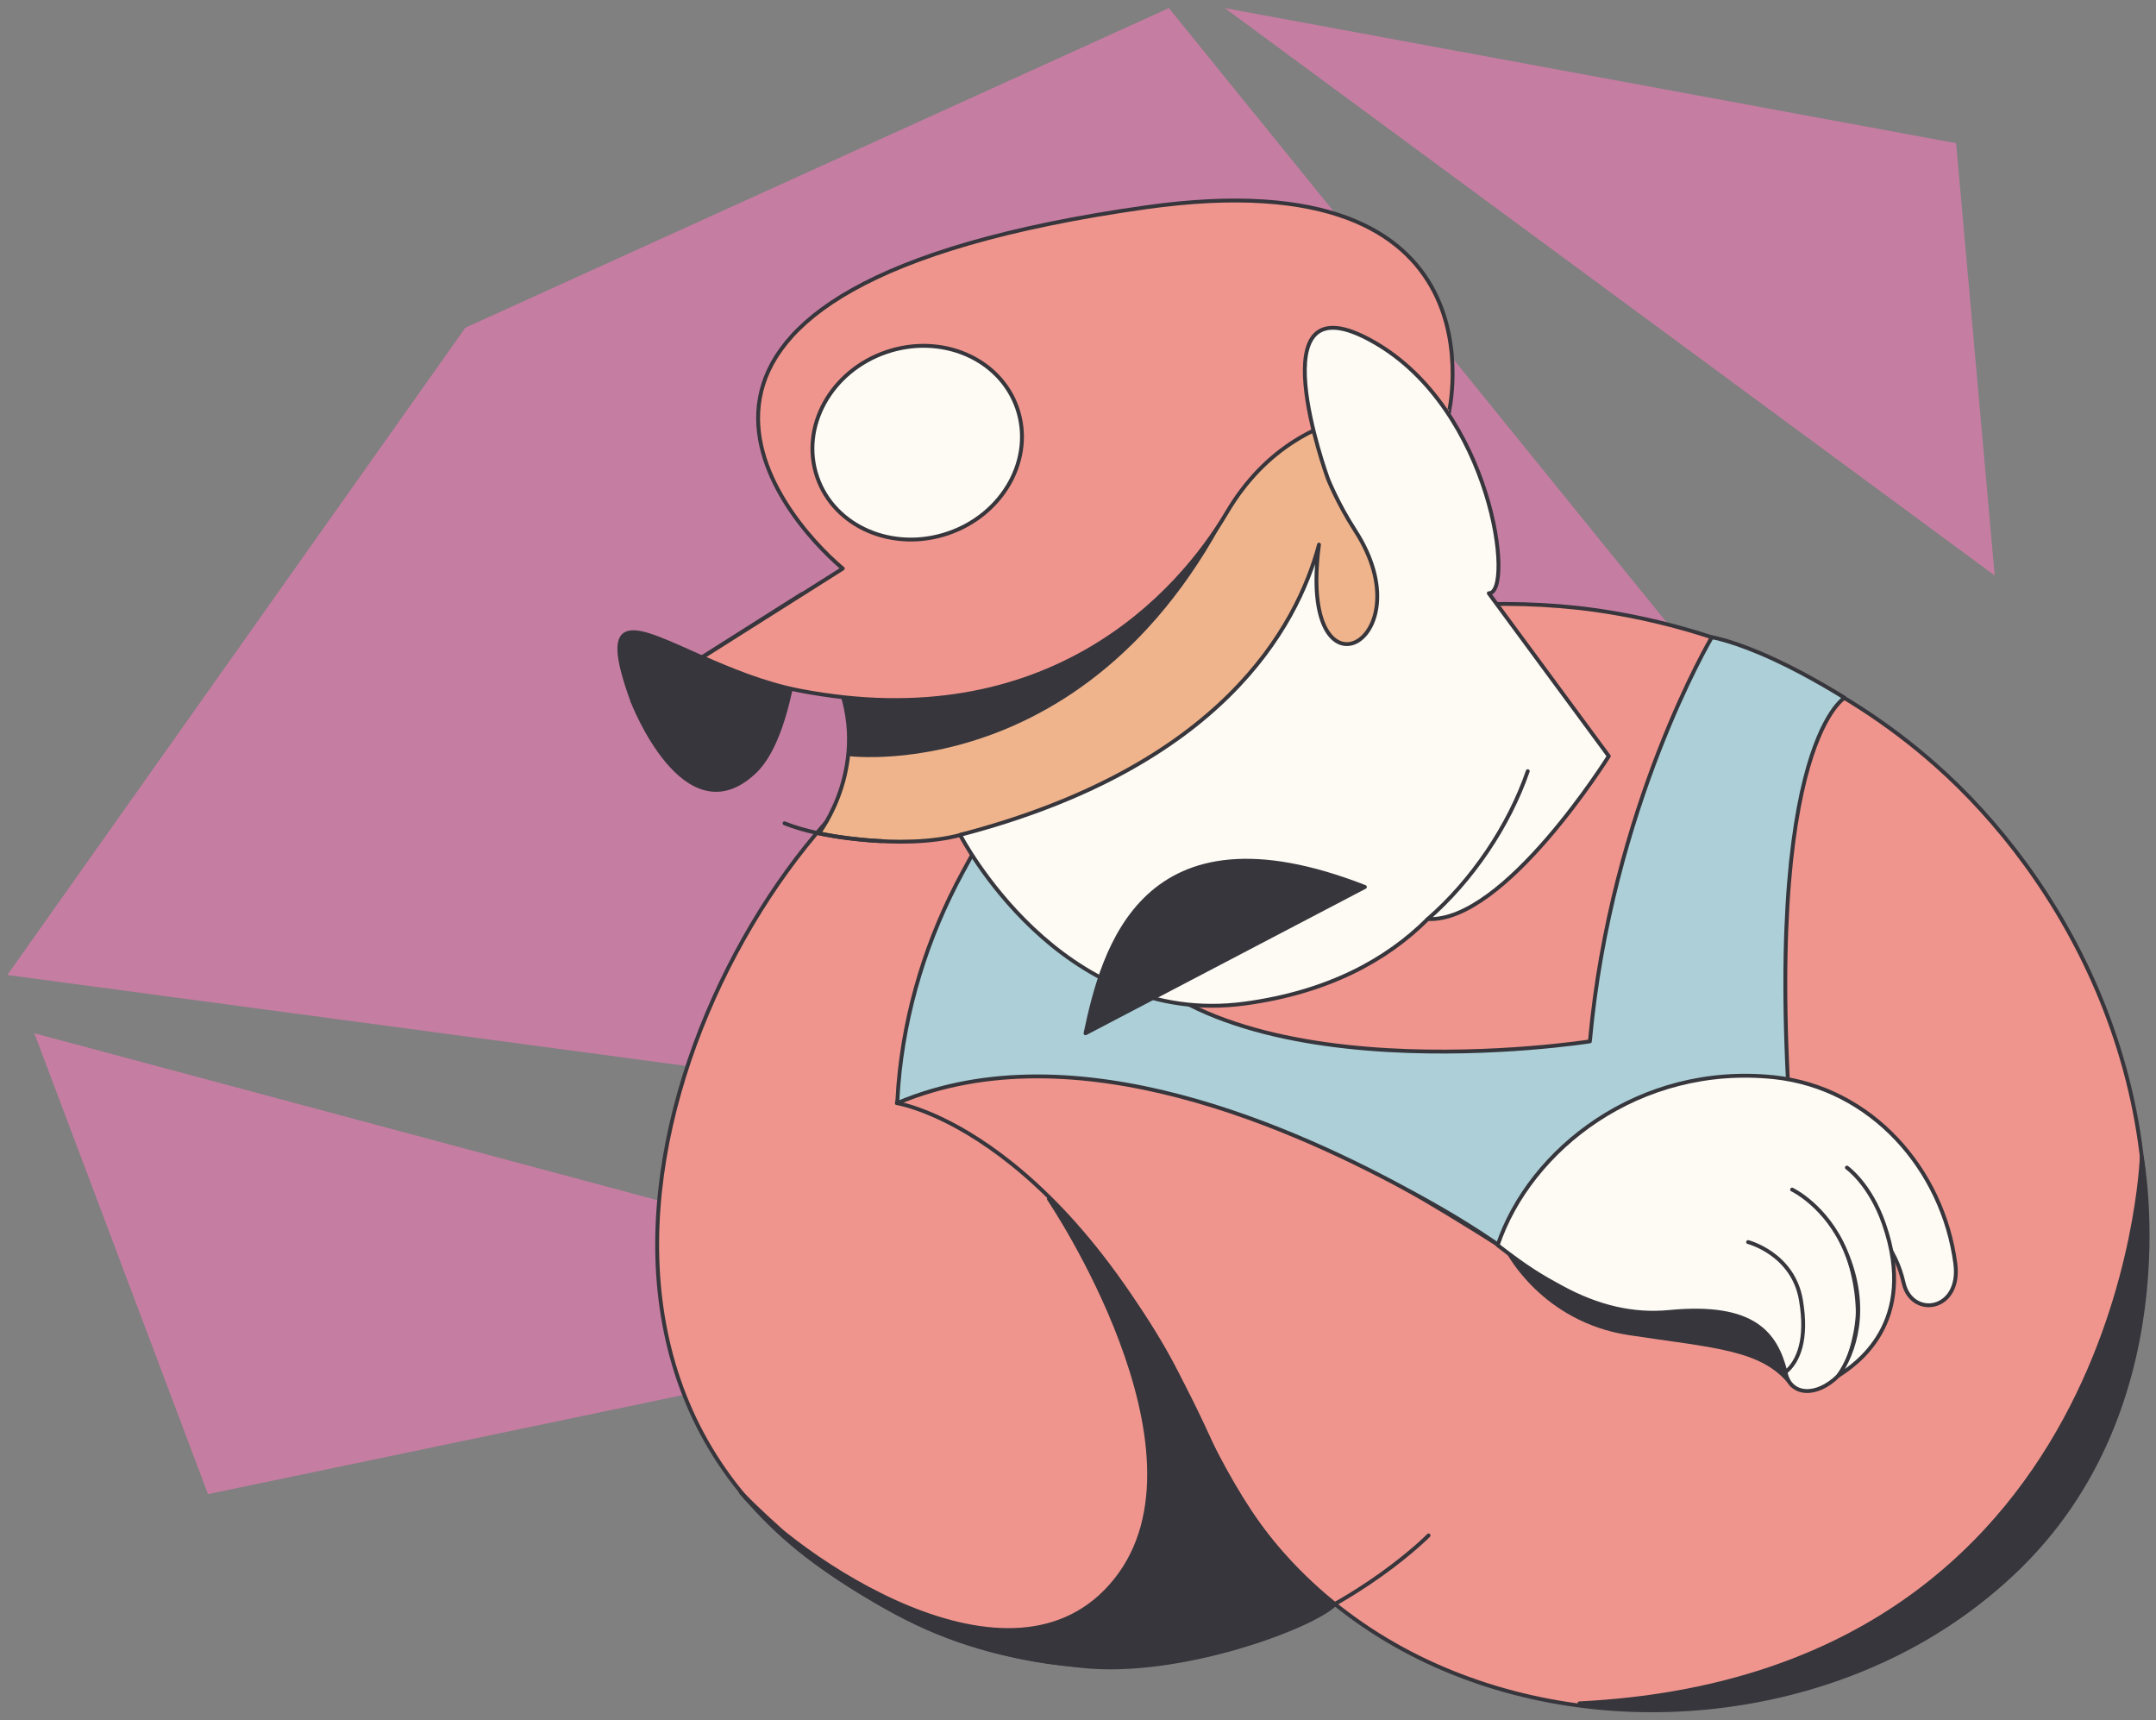 <?xml version="1.0" encoding="utf-8"?>
<!-- Generator: Adobe Illustrator 27.0.0, SVG Export Plug-In . SVG Version: 6.00 Build 0)  -->
<svg version="1.1" id="Capa_1" xmlns="http://www.w3.org/2000/svg" xmlns:xlink="http://www.w3.org/1999/xlink" x="0px" y="0px"
	 viewBox="0 0 558.7 445.7" style="enable-background:new 0 0 558.7 445.7;" xml:space="preserve">
<rect x="0" y="0" width="558.7" height="445.7" fill="#808080" stroke="none"/>
<style type="text/css">
	.st0{fill:#C67DA2;}
	.st1{fill:#F0958D;}
	.st2{fill:none;stroke:#36363C;stroke-linecap:round;stroke-linejoin:round;stroke-miterlimit:10;}
	.st3{fill:#ACCFD8;}
	.st4{fill:#F0B48C;stroke:#36363C;stroke-linecap:round;stroke-linejoin:round;stroke-miterlimit:10;}
	.st5{fill:#36363C;stroke:#36363C;stroke-linecap:round;stroke-linejoin:round;stroke-miterlimit:10;}
	.st6{fill:#F0958D;stroke:#36363C;stroke-linecap:round;stroke-linejoin:round;stroke-miterlimit:10;}
	.st7{fill:#FEFAF4;stroke:#36363C;stroke-linecap:round;stroke-linejoin:round;stroke-miterlimit:10;}
	.st8{fill:#FEFAF4;}
</style>
<polygon class="st0" points="8.9,267.7 279.2,340.1 53.9,387.1 "/>
<polygon class="st0" points="120.6,84.9 302.9,2.1 477.8,217.9 434.9,310.6 1.9,252.6 "/>
<polygon class="st0" points="317.4,2.1 516.9,149.1 506.9,37.1 "/>
<g>
	<g>
		<path class="st1" d="M388.2,322.5c-140.6-89.1-155.8-36.7-155.8-36.7s44.8,6.8,81.2,87.7c46.8,104.2,216.4,87,239-22.2
			c14.6-70.3-19.4-125.2-51-153.1c-24.6-21.8-55.4-35.4-87.9-40.1c-49.5-7-106,9.6-163.8,28.6c-53.6,17.6-127.8,155.1-36.7,219.4
			c87.9,62.1,157-8.3,157-8.3"/>
		<path class="st2" d="M388.2,322.5c-140.6-89.1-155.8-36.7-155.8-36.7s44.8,6.8,81.2,87.7c46.8,104.2,216.4,87,239-22.2
			c14.6-70.3-19.4-125.2-51-153.1c-24.6-21.8-55.4-35.4-87.9-40.1c-49.5-7-106,9.6-163.8,28.6c-53.6,17.6-127.8,155.1-36.7,219.4
			c87.9,62.1,157-8.3,157-8.3"/>
	</g>
	<g>
		<path class="st3" d="M232.5,285.8c0.1-1.5,0.2-3.1,0.3-4.6c1.6-19.4,7.4-38.2,16.7-55.3c13.3-24.5,32.9-56.9,32.9-56.9l21-0.7
			c0,0-32.2,48.9-17.1,73c27.5,44,125.7,28.5,125.7,28.5c5.5-60.8,31.6-104.7,31.6-104.7s5.8,0.9,16.3,5.8
			c9.3,4.3,18.1,9.9,18.1,9.9s-23.3,13.4-12.5,129c0,0-18.9,55.5-71.9,16.5c-8.7-6.4-17-11.5-26.5-16.7
			C336.4,292.7,278.8,266.2,232.5,285.8z"/>
		<path class="st2" d="M232.5,285.8c0.1-1.5,0.2-3.1,0.3-4.6c1.6-19.4,7.4-38.2,16.7-55.3c13.3-24.5,32.9-56.9,32.9-56.9l21-0.7
			c0,0-32.2,48.9-17.1,73c27.5,44,125.7,28.5,125.7,28.5c5.5-60.8,31.6-104.7,31.6-104.7s5.8,0.9,16.3,5.8
			c9.3,4.3,18.1,9.9,18.1,9.9s-23.3,13.4-12.5,129c0,0-18.9,55.5-71.9,16.5c-8.7-6.4-17-11.5-26.5-16.7
			C336.4,292.7,278.8,266.2,232.5,285.8z"/>
	</g>
	<path class="st4" d="M368.1,145.6L349,105.5l-24.3-10.8L242,126.8l-22.5,37.4c0,0-12.6-11.2-2.9,11.2c9.7,22.4-4.4,40.5-4.4,40.5
		s21,4.6,36.8,0.4c15.8-4.2,70.3,7.2,70.3,7.2L368.1,145.6z"/>
	<path class="st5" d="M205,166.8c0,0,18,5.9,15,28.6c0,0,71.6,9.2,106.5-82.6L205,166.8z"/>
	<path class="st5" d="M195.4,200.1c-18,16.8-31.5-18.4-31.5-18.4l43.9-27.8C207.9,153.9,206.8,189.6,195.4,200.1z"/>
	<g>
		<path class="st5" d="M163.9,181.7l18-11.4C164.7,162.7,154.9,157,163.9,181.7z"/>
		<path class="st6" d="M297,53.7c-145.9,20.6-94.8,80-78.6,93.6L182,170.3c7.3,3.2,15.9,6.8,25.1,8.6
			c64.6,12.5,98.5-25.2,110.8-46.1c20.3-34.4,57.5-25.6,57.5-25.6S391.4,40.4,297,53.7z"/>
	</g>
	<path class="st7" d="M385.8,153.7c6.7,0.2,1.1-47.7-30-65.2c-31.1-17.6-11.7,35.5-11.7,35.5s2.4,6.2,7.1,13.5
		c18.7,28.9-15.1,46.7-9.4,3.6c-5.7,21.4-25.4,57.6-93,75.2c0,0,25.8,50.2,73.8,43.7c21.4-2.9,36.7-11.2,47.4-21.9
		c19.9,1,46.9-42.2,46.9-42.2L385.8,153.7z"/>
	<path class="st2" d="M228.4,217.9c0,0-14.6-0.4-25.1-4.6"/>
	<path class="st5" d="M281.3,267.7c4.6-21.7,14.8-60.4,72.4-37.9L281.3,267.7z"/>
	<path class="st5" d="M390.8,324.3c0,0,9.1,17.7,31.3,21.1c22.2,3.4,35,3.7,42.3,13.5l7.3-37.7l-41.7-14.1L390.8,324.3z"/>
	<path class="st2" d="M370,238.1c11.5-10,21-24.1,25.9-38.3"/>
	<path class="st7" d="M462.7,355.5c1.1,6,7.9,6.7,13.7,0.9c3-3,5.2-12.7,5-17.2c-0.5-15.4-9-27.1-10.7-30c0,0,18.5,4.8,22.6,23.2
		c2.1,9.2,15,7.3,13.4-5c-3.2-24.5-21.8-45.6-46.9-48.3c-35.1-3.7-63.4,18.8-71.7,43.5c7.7,6,11.5,8.2,16.3,10.8
		c9.8,5.4,19.1,7.4,28.2,6.5C454.6,337.8,460.2,345.6,462.7,355.5c3.4-2.8,5.7-8.6,4-18.6c-2-12.1-13.7-15.1-13.7-15.1"/>
	
		<ellipse transform="matrix(0.946 -0.325 0.325 0.946 -24.398 83.312)" class="st7" cx="237.6" cy="114.8" rx="27.4" ry="24.8"/>
	<path class="st7" d="M478.6,302.5c0,0,6,4.2,9.6,14.6c9,25.8-7.6,36.6-11.8,39.3c4-5.7,8.3-17.3,1.8-32.4
		c-4.9-11.6-13.8-15.8-13.8-15.8"/>
	<path class="st5" d="M555,299.8c0,0-4.6,134.5-145.7,141.5c0,0,61.4,11.3,110-31.6C567.8,366.8,555,299.8,555,299.8z"/>
	<path class="st5" d="M271.8,310.6c0,0,44.2,65.2,17.3,98.8c-26.8,33.5-83.8-6.9-97.1-22.7c36.7,36.7,63.1,42.1,88.2,44.9
		s59.4-9.9,65.7-15.9c-18.2-14.4-27.3-30.8-39.4-56.7C294.4,333,271.8,310.6,271.8,310.6z"/>
</g>
<line class="st8" x1="-1119.6" y1="-161.9" x2="-1119.6" y2="-251.9"/>
</svg>
